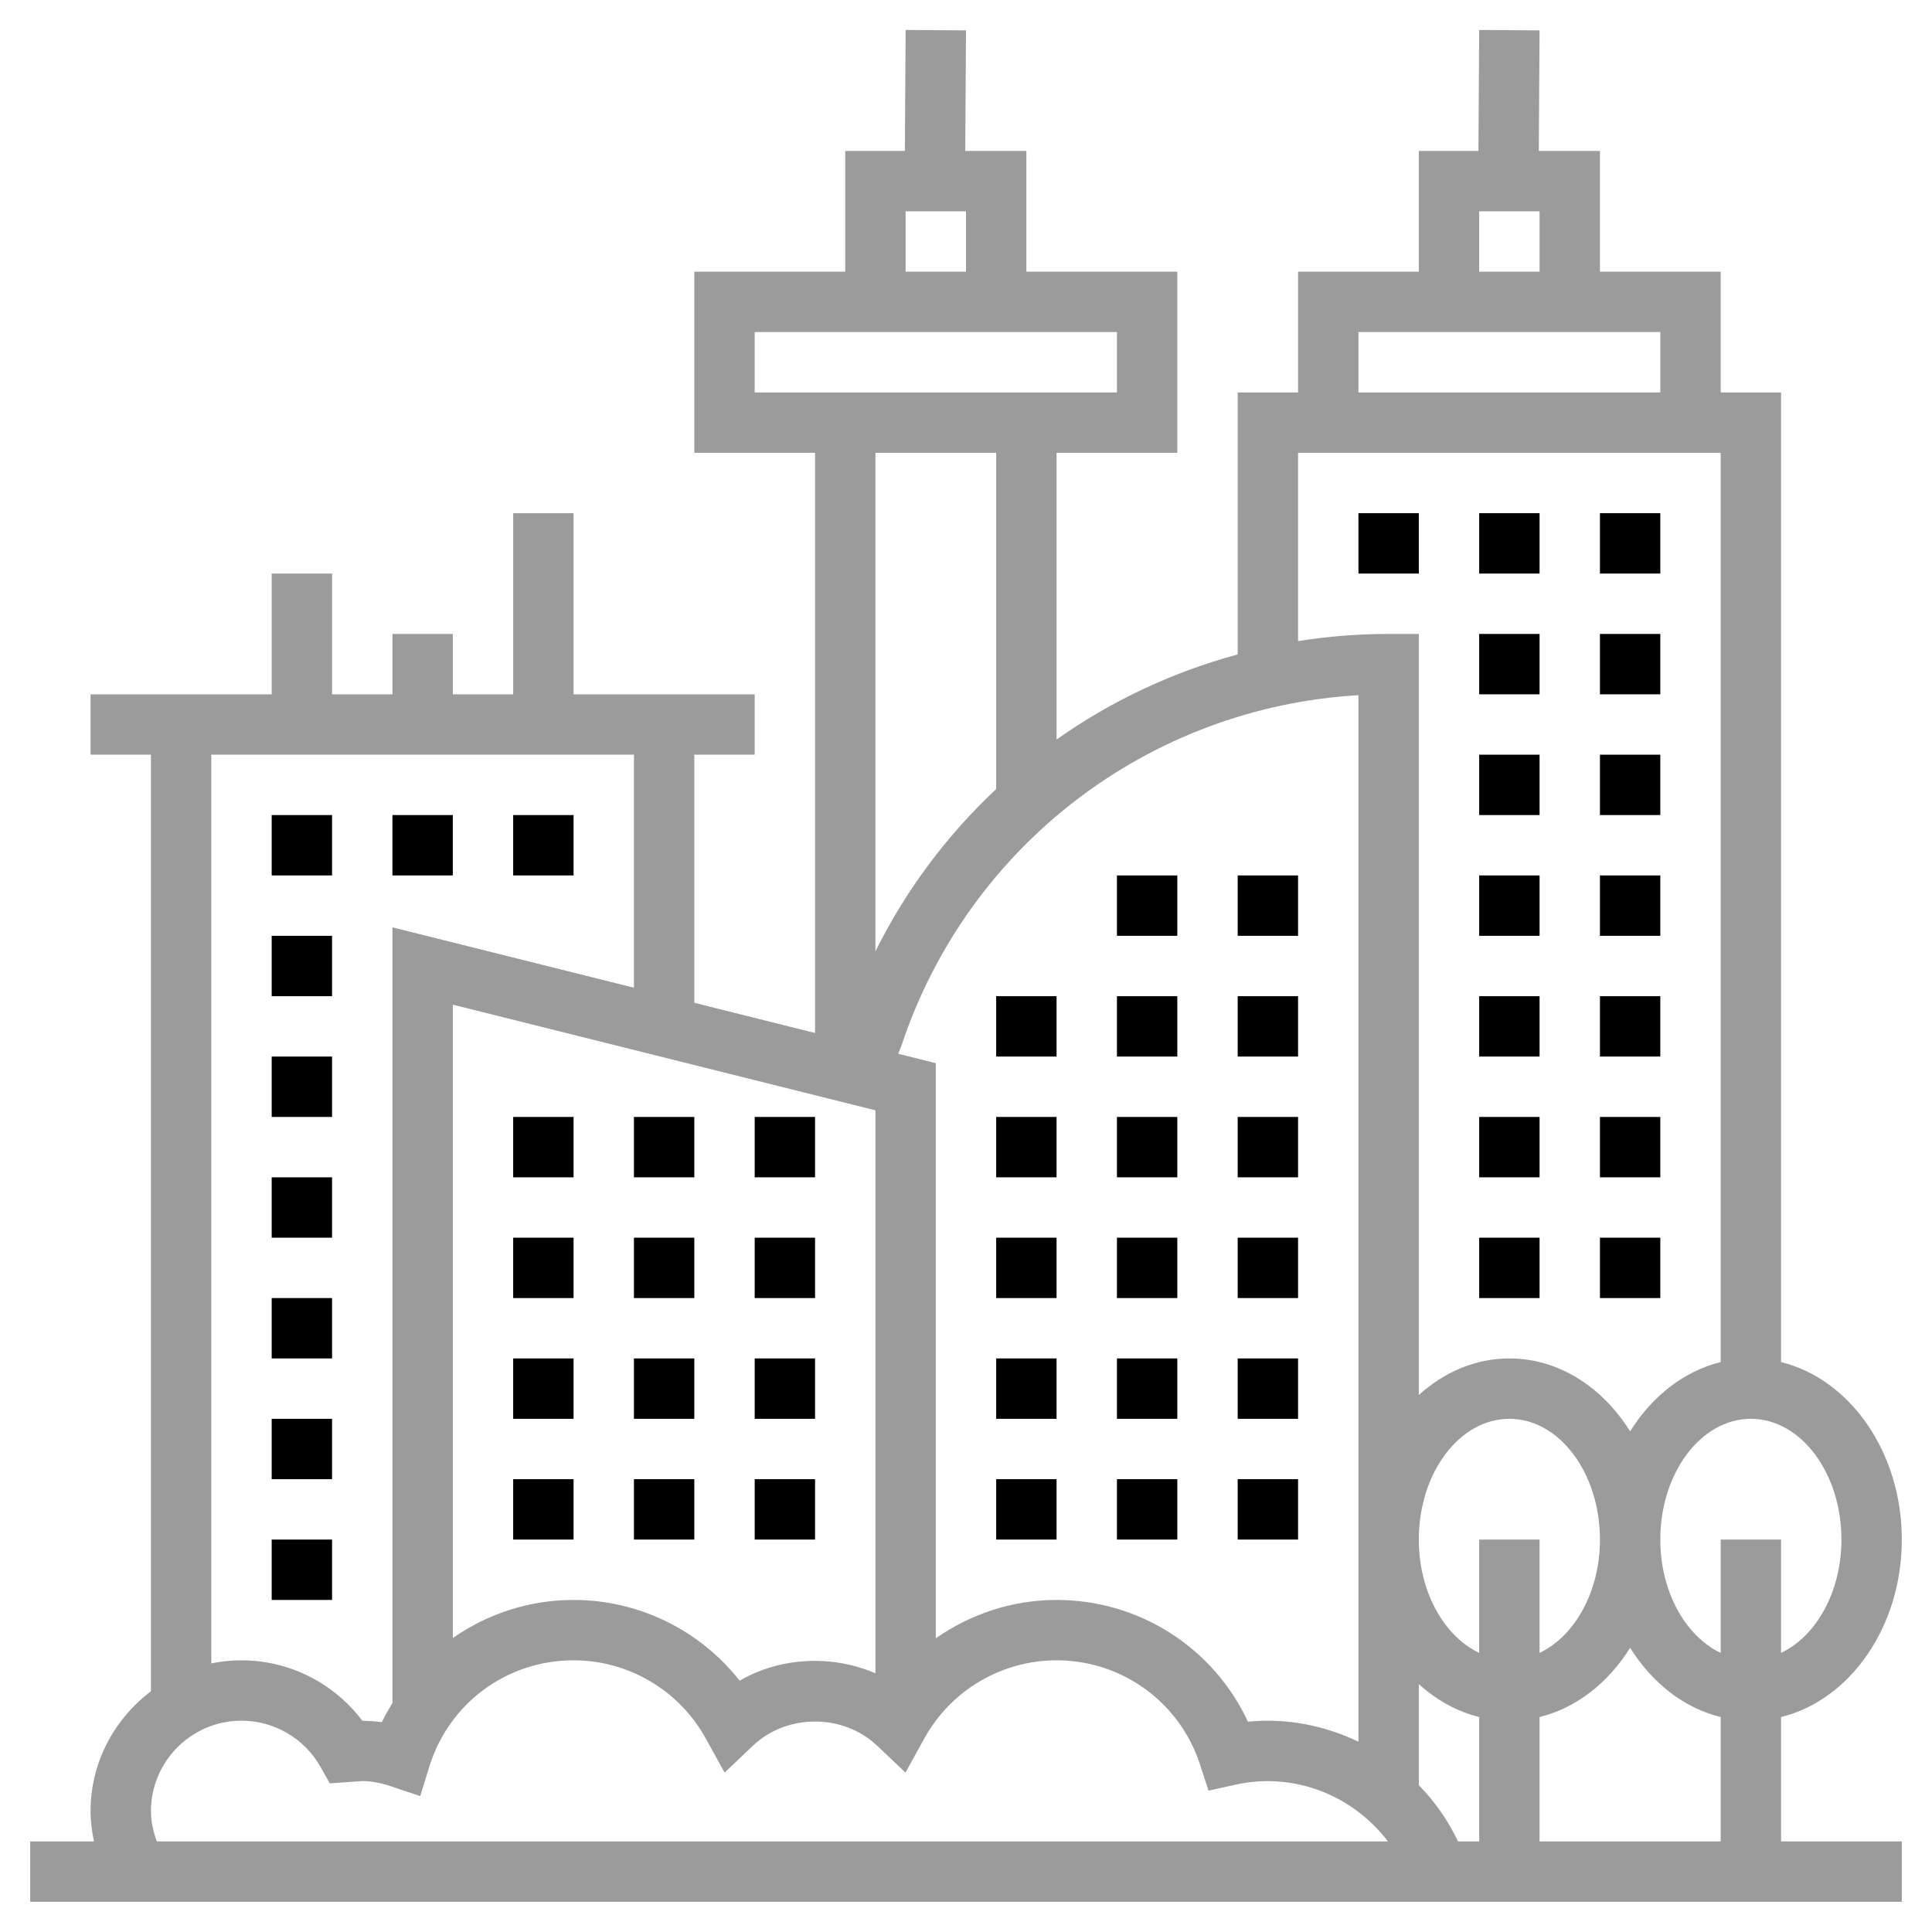 <svg id="Layer_5" enable-background="new 0 0 64 64" height="512" viewBox="0 0 64 64" width="512" xmlns="http://www.w3.org/2000/svg"><g><path d="m59 56.879c2.279-.558 4-2.981 4-5.879s-1.721-5.321-4-5.879v-32.121h-2v-4h-4v-4h-2.025l.025-3.994-2-.013-.025 4.007h-1.975v4h-4v4h-2v8.678c-2.168.589-4.198 1.544-6 2.82v-9.498h4v-6h-5v-4h-2.025l.025-3.994-2-.013-.025 4.007h-1.975v4h-5v6h4v19.219l-4-1v-8.219h2v-2h-6v-6h-2v6h-2v-2h-2v2h-2v-4h-2v4h-6v2h2v31.026c-1.207.913-2 2.347-2 3.974 0 .338.045.671.112 1h-2.112v2h62v-2h-4zm-30-1.449c-1.429-.619-3.148-.541-4.498.245-1.315-1.673-3.337-2.675-5.502-2.675-1.478 0-2.856.465-4 1.261v-20.98l14 3.5zm.754-20.523.111-.277c2.208-6.638 8.215-11.198 15.135-11.601v34.666c-1.113-.532-2.366-.789-3.661-.663-1.139-2.443-3.589-4.032-6.339-4.032-1.457 0-2.844.463-4 1.27v-19.051zm19.246 16.093v3.754c-1.161-.552-2-2.018-2-3.754 0-2.206 1.346-4 3-4s3 1.794 3 4c0 1.736-.839 3.202-2 3.754v-3.754zm-2 8.135v-3.347c.582.527 1.26.909 2 1.09v4.122h-.699c-.334-.699-.773-1.324-1.301-1.865zm4-2.256c1.222-.299 2.278-1.138 3-2.294.722 1.157 1.778 1.995 3 2.294v4.121h-6zm10-5.879c0 1.736-.839 3.202-2 3.754v-3.754h-2v3.754c-1.161-.552-2-2.018-2-3.754 0-2.206 1.346-4 3-4s3 1.794 3 4zm-12-44h2v2h-2zm-4 4h2 6 2v2h-10zm-2 4h14v30.121c-1.222.299-2.278 1.138-3 2.294-.913-1.462-2.364-2.415-4-2.415-1.126 0-2.163.455-3 1.211v-25.211h-1c-1.017 0-2.019.081-3 .237zm-13-8h2v2h-2zm-5 4h12v2h-12zm8 4v11.139c-1.625 1.522-2.987 3.333-4 5.376v-16.515zm-26 10h14v7.719l-8-2v25.694c-.123.208-.248.415-.351.637-.21-.029-.424-.045-.646-.047-.938-1.249-2.42-2.003-4.003-2.003-.342 0-.677.035-1 .101zm-2 35c0-1.654 1.346-3 3-3 1.081 0 2.083.585 2.615 1.527l.31.549 1.075-.076c.294 0 .604.057.949.173l.971.326.303-.979c.651-2.105 2.571-3.52 4.777-3.52 1.819 0 3.497.991 4.378 2.587l.625 1.132.938-.89c1.128-1.068 2.988-1.068 4.116 0l.938.89.625-1.132c.883-1.596 2.561-2.587 4.38-2.587 2.171 0 4.081 1.388 4.753 3.454l.281.863.887-.196c1.977-.439 3.916.376 5.056 1.879h-40.783c-.114-.322-.194-.655-.194-1z" fill="#9c9b9b"/><path d="m17 27h2v2h-2z"/><path d="m9 27h2v2h-2z"/><path d="m13 27h2v2h-2z"/><path d="m9 43h2v2h-2z"/><path d="m9 39h2v2h-2z"/><path d="m9 35h2v2h-2z"/><path d="m9 47h2v2h-2z"/><path d="m9 31h2v2h-2z"/><path d="m9 51h2v2h-2z"/><path d="m53 17h2v2h-2z"/><path d="m49 17h2v2h-2z"/><path d="m45 17h2v2h-2z"/><path d="m17 49h2v2h-2z"/><path d="m17 45h2v2h-2z"/><path d="m17 41h2v2h-2z"/><path d="m17 37h2v2h-2z"/><path d="m21 37h2v2h-2z"/><path d="m21 41h2v2h-2z"/><path d="m21 49h2v2h-2z"/><path d="m21 45h2v2h-2z"/><path d="m25 49h2v2h-2z"/><path d="m25 41h2v2h-2z"/><path d="m25 37h2v2h-2z"/><path d="m25 45h2v2h-2z"/><path d="m37 49h2v2h-2z"/><path d="m33 49h2v2h-2z"/><path d="m41 49h2v2h-2z"/><path d="m37 45h2v2h-2z"/><path d="m33 45h2v2h-2z"/><path d="m41 45h2v2h-2z"/><path d="m41 41h2v2h-2z"/><path d="m33 41h2v2h-2z"/><path d="m37 41h2v2h-2z"/><path d="m33 37h2v2h-2z"/><path d="m41 37h2v2h-2z"/><path d="m37 37h2v2h-2z"/><path d="m41 33h2v2h-2z"/><path d="m37 33h2v2h-2z"/><path d="m33 33h2v2h-2z"/><path d="m37 29h2v2h-2z"/><path d="m41 29h2v2h-2z"/><path d="m49 21h2v2h-2z"/><path d="m53 21h2v2h-2z"/><path d="m53 25h2v2h-2z"/><path d="m49 25h2v2h-2z"/><path d="m49 29h2v2h-2z"/><path d="m53 29h2v2h-2z"/><path d="m53 33h2v2h-2z"/><path d="m49 33h2v2h-2z"/><path d="m49 37h2v2h-2z"/><path d="m53 37h2v2h-2z"/><path d="m53 41h2v2h-2z"/><path d="m49 41h2v2h-2z"/></g></svg>